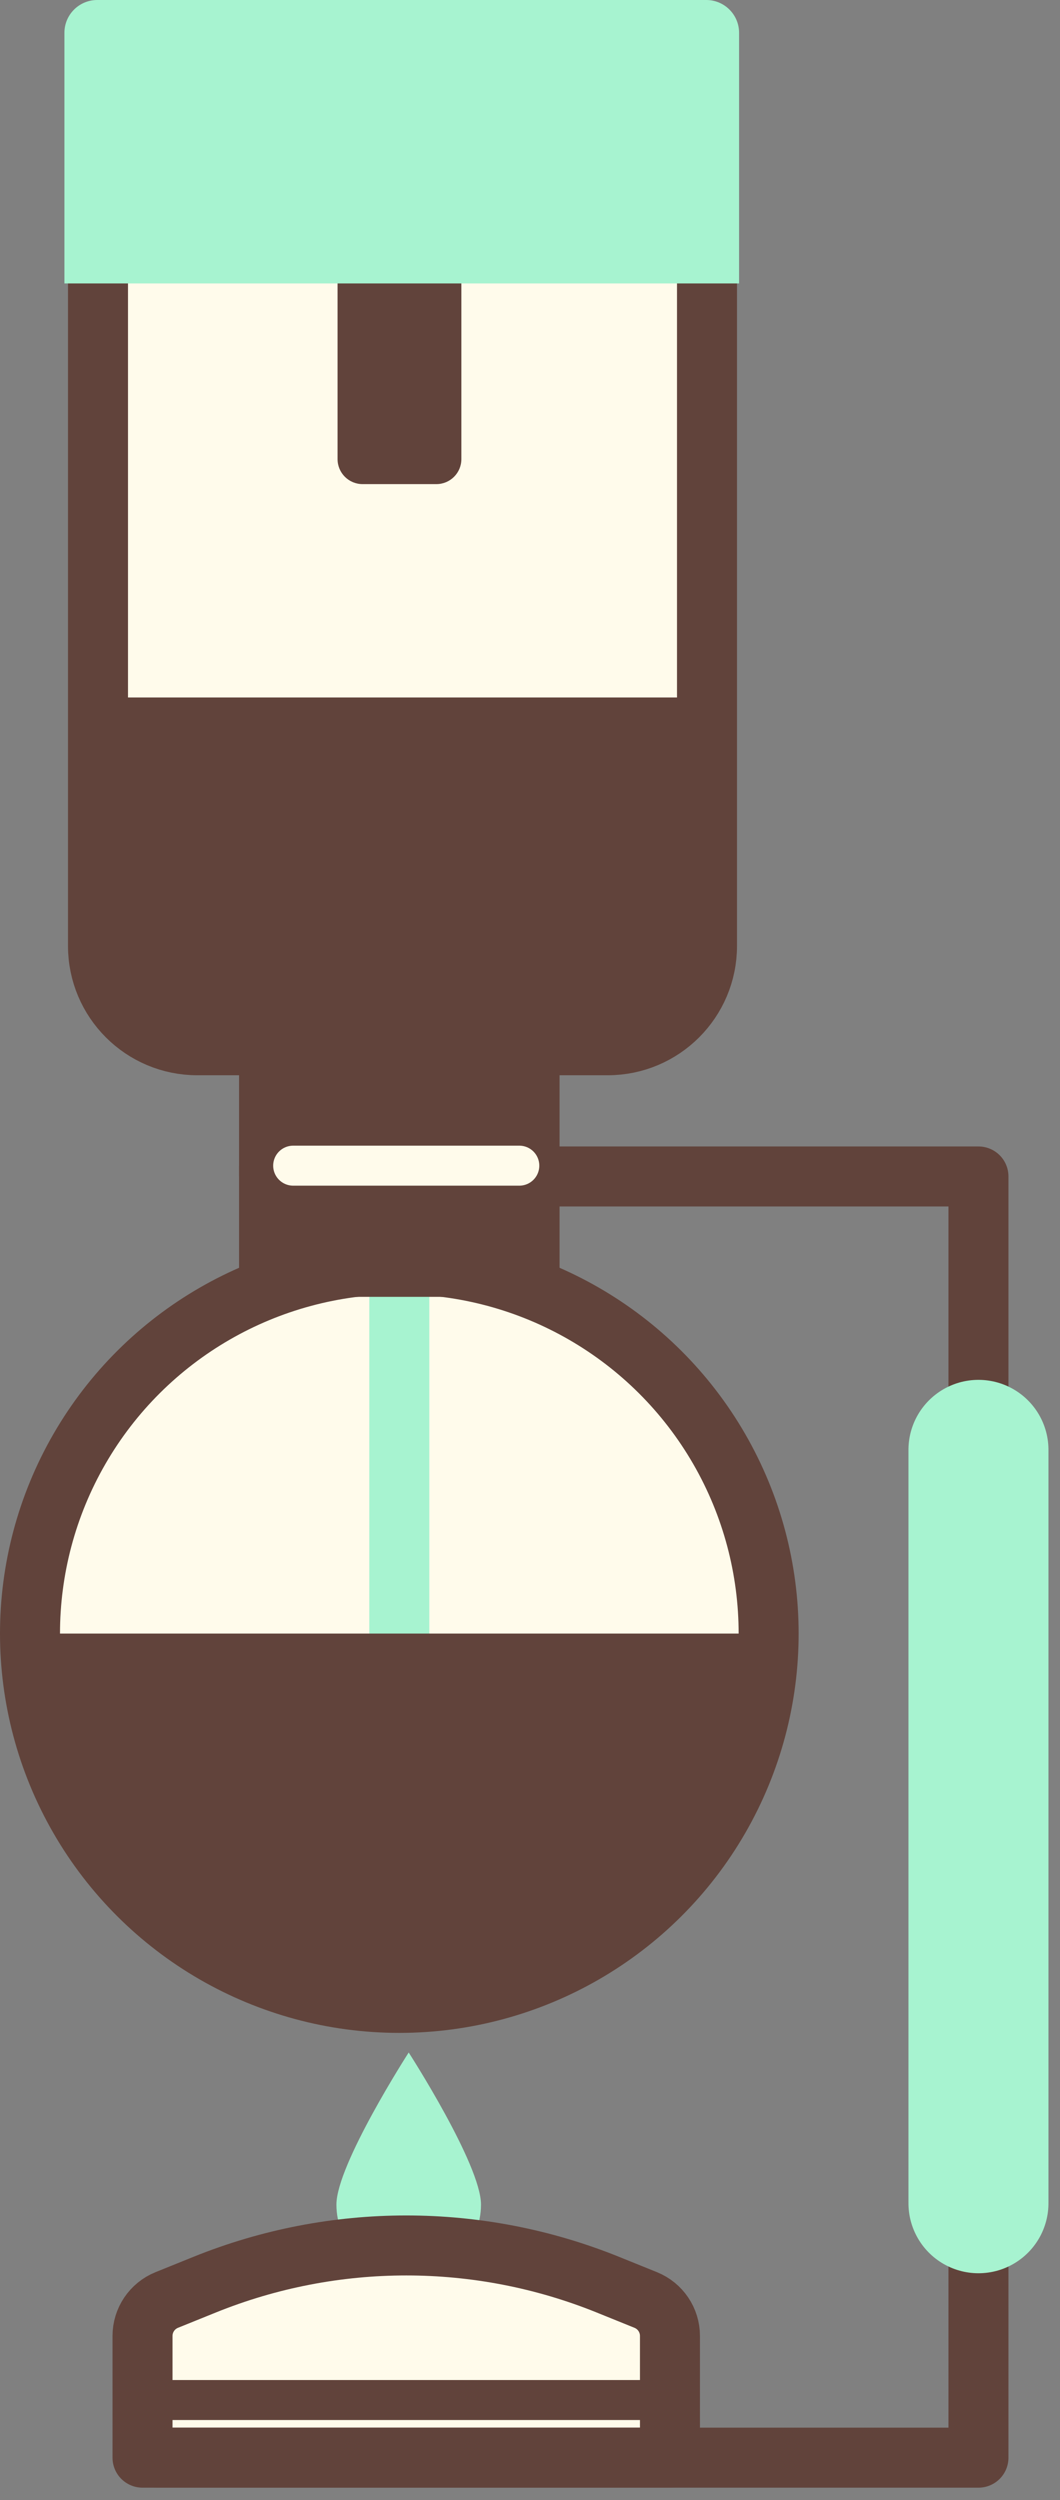 <?xml version="1.0" encoding="UTF-8" standalone="no"?>
<!DOCTYPE svg PUBLIC "-//W3C//DTD SVG 1.1//EN" "http://www.w3.org/Graphics/SVG/1.1/DTD/svg11.dtd">
<svg width="100%" height="100%" viewBox="0 0 53 125" version="1.1" xmlns="http://www.w3.org/2000/svg" xmlns:xlink="http://www.w3.org/1999/xlink" xml:space="preserve" xmlns:serif="http://www.serif.com/" style="fill-rule:evenodd;clip-rule:evenodd;stroke-linecap:round;stroke-linejoin:round;stroke-miterlimit:10;">
    <rect x="0" y="0" width="53" height="125" fill="#808080" stroke="none"/>
    <g transform="matrix(1,0,0,1,-391.074,-348.673)">
        <g transform="matrix(1,0,0,1,337.5,337.5)">
            <g id="Graphic">
                <g transform="matrix(0,-1,-1,0,76.004,115.789)">
                    <path d="M-5.609,-1.62C-3.612,-1.62 1.995,1.995 1.995,1.995C1.995,1.995 -3.612,5.609 -5.609,5.609C-7.606,5.609 -9.224,3.991 -9.224,1.995C-9.224,-0.002 -7.606,-1.62 -5.609,-1.62" style="fill:rgb(167,243,208);fill-rule:nonzero;"/>
                </g>
                <g transform="matrix(1,0,0,1,85.86,130.673)">
                    <path d="M0,-4.505L-1.903,-5.275C-8.363,-7.884 -15.584,-7.884 -22.044,-5.275L-23.948,-4.505C-24.68,-4.209 -25.16,-3.498 -25.16,-2.708L-25.16,3.379L1.212,3.379L1.212,-2.708C1.212,-3.498 0.732,-4.209 0,-4.505Z" style="fill:rgb(255,251,235);fill-rule:nonzero;stroke:rgb(97,67,59);stroke-width:3px;"/>
                </g>
                <g transform="matrix(0,-1,-1,0,73.54,74.382)">
                    <path d="M-18.466,-18.466C-28.664,-18.466 -36.932,-10.198 -36.932,-0C-36.932,10.198 -28.664,18.466 -18.466,18.466C-8.268,18.466 -0,10.198 -0,-0C-0,-10.198 -8.268,-18.466 -18.466,-18.466" style="fill:rgb(255,251,235);fill-rule:nonzero;"/>
                </g>
                <g>
                    <clipPath id="_clip1">
                        <path d="M55.075,92.848C55.075,103.046 63.342,111.314 73.54,111.314C83.739,111.314 92.006,103.046 92.006,92.848C92.006,82.65 83.739,74.382 73.54,74.382C63.342,74.382 55.075,82.65 55.075,92.848Z" clip-rule="nonzero"/>
                    </clipPath>
                    <g clip-path="url(#_clip1)">
                        <g transform="matrix(0,1,1,0,82.773,83.615)">
                            <path d="M-9.233,-9.233L9.233,-9.233" style="fill:none;fill-rule:nonzero;stroke:rgb(167,243,208);stroke-width:3px;"/>
                        </g>
                        <g transform="matrix(1,0,0,1,92.006,111.314)">
                            <path d="M0,-18.466L-36.931,-18.466C-36.931,-8.267 -28.664,0 -18.466,0C-8.267,0 0,-8.267 0,-18.466" style="fill:rgb(97,67,59);fill-rule:nonzero;"/>
                        </g>
                    </g>
                </g>
                <g transform="matrix(0,-1,-1,0,73.54,74.382)">
                    <circle cx="-18.466" cy="0" r="18.466" style="fill:none;stroke:rgb(97,67,59);stroke-width:3px;"/>
                </g>
                <g transform="matrix(1,0,0,1,77.473,134.052)">
                    <path d="M0,-64.058L25.024,-64.058L25.024,0L-16.024,0" style="fill:none;fill-rule:nonzero;stroke:rgb(97,67,59);stroke-width:3px;"/>
                </g>
                <g transform="matrix(-1,0,0,1,147.08,-4.533)">
                    <rect x="65.528" y="73.987" width="16.024" height="6.559" style="fill:rgb(97,67,59);"/>
                </g>
                <g transform="matrix(-1,0,0,1,147.08,-16.571)">
                    <rect x="65.528" y="80.006" width="16.024" height="6.559" style="fill:rgb(97,67,59);"/>
                </g>
                <g transform="matrix(1,0,0,1,68.233,69.454)">
                    <path d="M0,0L11.306,0" style="fill:none;fill-rule:nonzero;stroke:rgb(255,251,235);stroke-width:2px;"/>
                </g>
                <g transform="matrix(1,0,0,1,88.924,63.434)">
                    <path d="M0,-49.383L-30.45,-49.383L-30.45,-4.966C-30.45,-2.223 -28.227,0 -25.484,0L-4.966,0C-2.224,0 0,-2.223 0,-4.966L0,-49.383Z" style="fill:rgb(255,251,235);fill-rule:nonzero;"/>
                </g>
                <g>
                    <clipPath id="_clip2">
                        <path d="M58.474,14.051L58.474,58.469C58.474,61.21 60.697,63.434 63.44,63.434L83.958,63.434C86.701,63.434 88.924,61.21 88.924,58.469L88.924,14.051L58.474,14.051Z" clip-rule="nonzero"/>
                    </clipPath>
                    <g clip-path="url(#_clip2)">
                        <g transform="matrix(1,0,0,1,75.393,17.634)">
                            <path d="M0,17.744L-3.691,17.744C-4.382,17.744 -4.941,17.184 -4.941,16.494L-4.941,0L1.25,0L1.25,16.494C1.25,17.184 0.691,17.744 0,17.744" style="fill:rgb(97,67,59);fill-rule:nonzero;"/>
                        </g>
                        <g transform="matrix(1,0,0,1,88.924,63.251)">
                            <path d="M0,-17.206L-30.45,-17.206L-30.45,-4.966C-30.45,-2.224 -28.227,0 -25.484,0L0,0L0,-17.206Z" style="fill:rgb(97,67,59);fill-rule:nonzero;"/>
                        </g>
                    </g>
                </g>
                <g transform="matrix(1,0,0,1,88.924,63.434)">
                    <path d="M0,-49.383L-30.45,-49.383L-30.45,-4.966C-30.45,-2.223 -28.227,0 -25.484,0L-4.966,0C-2.224,0 0,-2.223 0,-4.966L0,-49.383Z" style="fill:none;fill-rule:nonzero;stroke:rgb(97,67,59);stroke-width:3px;"/>
                </g>
                <g transform="matrix(0,1,1,0,121.331,102.497)">
                    <path d="M-18.834,-18.834L18.834,-18.834" style="fill:none;fill-rule:nonzero;stroke:rgb(167,243,208);stroke-width:7px;"/>
                </g>
                <g transform="matrix(1,0,0,1,60.701,131.17)">
                    <path d="M0,0L26.372,0" style="fill:none;fill-rule:nonzero;stroke:rgb(97,67,59);stroke-width:2px;"/>
                </g>
                <g transform="matrix(1,0,0,1,88.888,25.345)">
                    <path d="M0,-14.172L-30.453,-14.172C-31.358,-14.172 -32.093,-13.438 -32.093,-12.532L-32.093,0L1.64,0L1.64,-12.532C1.64,-13.438 0.906,-14.172 0,-14.172" style="fill:rgb(167,243,208);fill-rule:nonzero;"/>
                </g>
            </g>
        </g>
    </g>
</svg>
